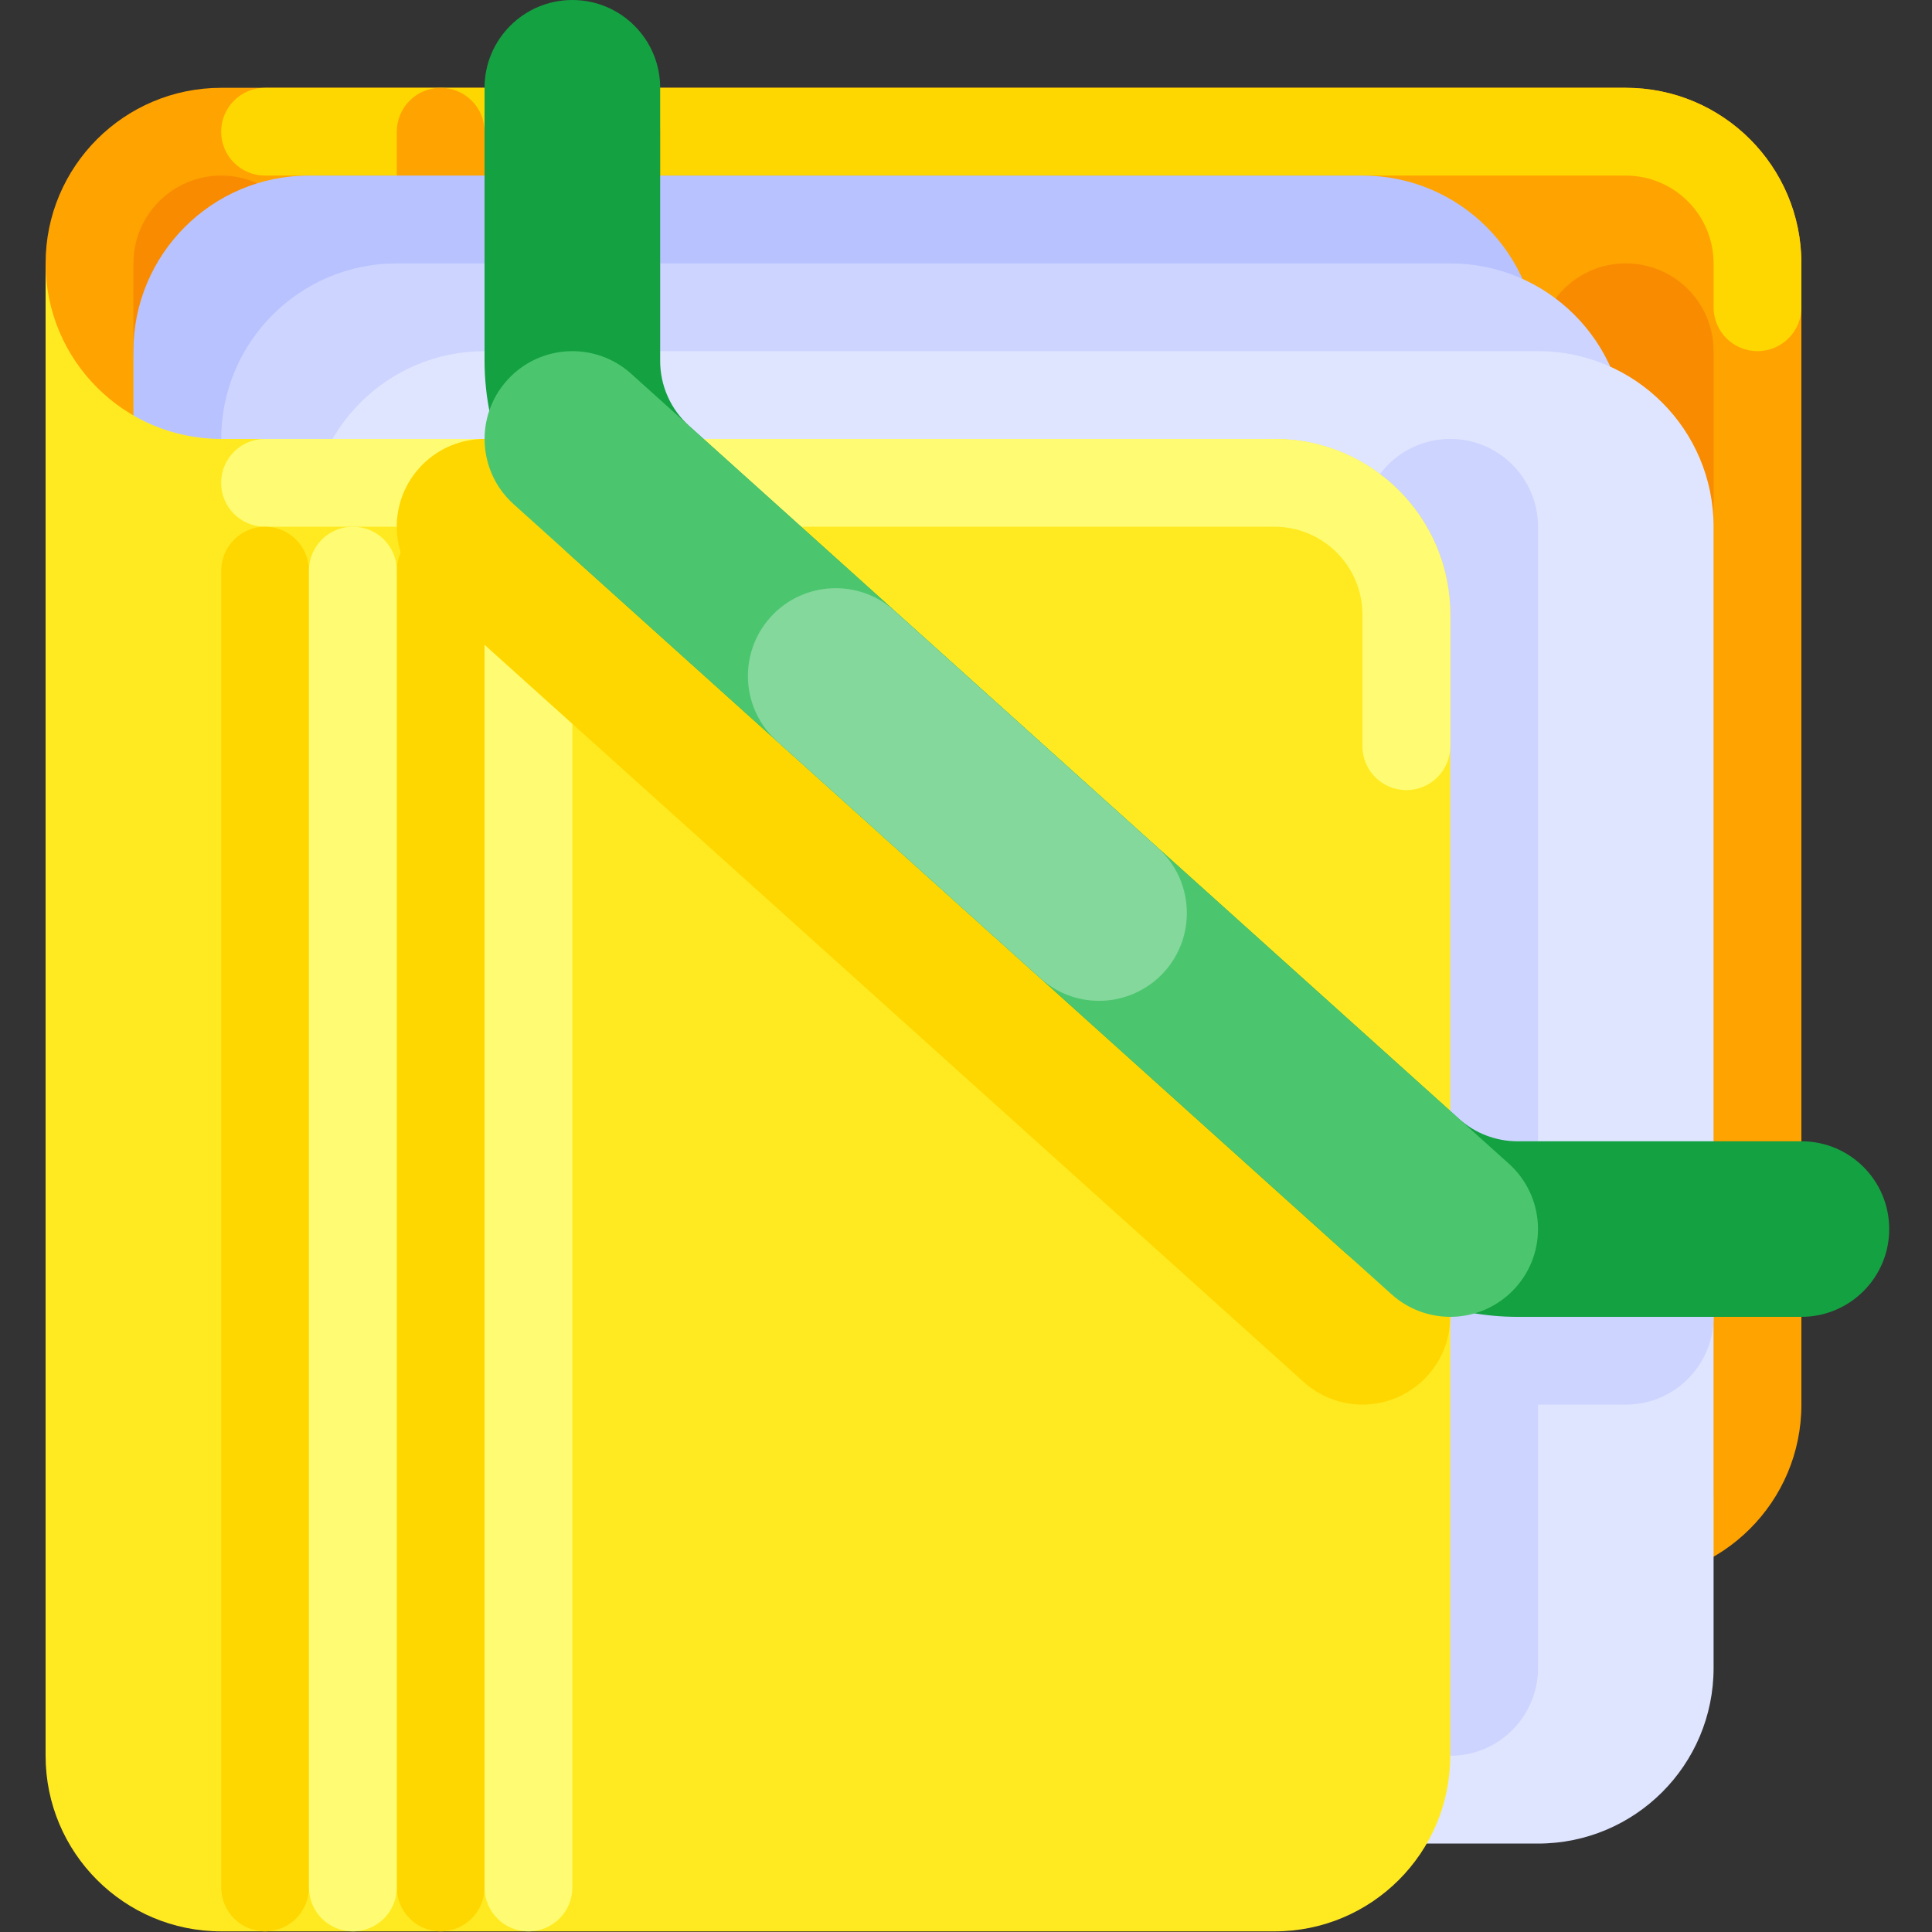 <svg width="40" height="40" viewBox="0 0 40 40" fill="none" xmlns="http://www.w3.org/2000/svg">
<rect x="0" y="0" width="40" height="40" fill="#333333" stroke="none"/>
<g clip-path="url(#clip0_2577_5499)">
<path d="M4.58 1.818H33.661C35.669 1.818 37.296 3.445 37.296 5.453V29.081C37.296 31.089 35.669 32.716 33.661 32.716H4.58C2.572 32.716 0.944 31.089 0.944 29.081V5.453C0.944 3.445 2.572 1.818 4.58 1.818Z" fill="#FFA300"/>
<path d="M33.661 1.818H5.488C4.986 1.817 4.579 2.224 4.579 2.725C4.578 3.227 4.984 3.635 5.486 3.635C5.487 3.635 5.488 3.635 5.488 3.635H33.661C34.664 3.636 35.477 4.449 35.478 5.453V6.361C35.478 6.864 35.885 7.27 36.387 7.27C36.889 7.27 37.296 6.864 37.296 6.361V5.453C37.296 3.445 35.669 1.818 33.661 1.818Z" fill="#FFD700"/>
<path d="M4.58 3.635C5.583 3.635 6.397 4.449 6.397 5.453V7.27C6.397 8.274 5.583 9.088 4.58 9.088C3.576 9.088 2.762 8.274 2.762 7.27V5.453C2.762 4.449 3.576 3.635 4.58 3.635Z" fill="#F98B00"/>
<path d="M33.661 5.453C34.664 5.453 35.478 6.266 35.478 7.27V30.899C35.478 31.902 34.664 32.716 33.661 32.716C32.657 32.716 31.843 31.902 31.843 30.899V7.27C31.843 6.267 32.657 5.453 33.661 5.453Z" fill="#F98B00"/>
<path d="M9.123 1.818C9.625 1.818 10.032 2.224 10.032 2.726V8.179C10.032 8.681 9.625 9.088 9.123 9.088C8.622 9.088 8.215 8.681 8.215 8.179V2.726C8.215 2.224 8.622 1.818 9.123 1.818Z" fill="#FFA300"/>
<path d="M12.759 1.818C13.261 1.818 13.668 2.224 13.668 2.726V8.179C13.668 8.681 13.261 9.088 12.759 9.088C12.257 9.088 11.85 8.681 11.85 8.179V2.726C11.85 2.224 12.257 1.818 12.759 1.818Z" fill="#FFA300"/>
<path d="M6.397 3.635H28.208C30.216 3.635 31.843 5.263 31.843 7.27V30.899C31.843 32.906 30.216 34.534 28.208 34.534H6.397C4.389 34.534 2.762 32.906 2.762 30.899V7.27C2.762 5.263 4.389 3.635 6.397 3.635Z" fill="#B8C2FF"/>
<path d="M8.215 5.453H30.026C32.033 5.453 33.661 7.08 33.661 9.088V32.716C33.661 34.724 32.033 36.351 30.026 36.351H8.215C6.207 36.351 4.58 34.724 4.58 32.716V9.088C4.58 7.08 6.207 5.453 8.215 5.453Z" fill="#CCD4FF"/>
<path d="M10.032 7.27H31.843C33.851 7.27 35.478 8.898 35.478 10.905V34.534C35.478 36.542 33.851 38.169 31.843 38.169H10.032C8.025 38.169 6.397 36.542 6.397 34.534V10.905C6.397 8.898 8.025 7.27 10.032 7.27Z" fill="#DFE5FF"/>
<path d="M30.026 9.088C31.029 9.088 31.843 9.902 31.843 10.905V34.534C31.843 35.538 31.029 36.351 30.026 36.351C29.022 36.351 28.208 35.538 28.208 34.534V10.905C28.208 9.902 29.022 9.088 30.026 9.088Z" fill="#CCD4FF"/>
<path d="M30.026 25.446H33.661C34.665 25.446 35.478 26.26 35.478 27.264C35.478 28.267 34.665 29.081 33.661 29.081H30.026C29.022 29.081 28.208 28.267 28.208 27.264C28.208 26.26 29.022 25.446 30.026 25.446Z" fill="#CCD4FF"/>
<path d="M26.39 9.088H4.58C2.572 9.088 0.944 7.46 0.944 5.453V36.351C0.944 38.359 2.572 39.987 4.58 39.987H26.39C28.398 39.987 30.026 38.359 30.026 36.351V12.723C30.026 10.715 28.398 9.088 26.39 9.088Z" fill="#FFEA21"/>
<path d="M26.39 9.088H5.488C4.986 9.087 4.579 9.494 4.579 9.996C4.578 10.498 4.984 10.905 5.486 10.905C5.487 10.905 5.488 10.905 5.488 10.905H26.39C27.394 10.907 28.207 11.72 28.208 12.723V15.45C28.208 15.951 28.615 16.358 29.117 16.358C29.619 16.358 30.026 15.951 30.026 15.45V12.723C30.026 10.716 28.398 9.088 26.39 9.088Z" fill="#FFFC74"/>
<path d="M5.488 10.905C5.99 10.905 6.397 11.312 6.397 11.814V39.078C6.397 39.58 5.99 39.987 5.488 39.987C4.986 39.987 4.58 39.58 4.58 39.078V11.814C4.58 11.312 4.986 10.905 5.488 10.905Z" fill="#FFD700"/>
<path d="M9.123 10.905C9.625 10.905 10.032 11.312 10.032 11.814V39.078C10.032 39.58 9.625 39.987 9.123 39.987C8.622 39.987 8.215 39.58 8.215 39.078V11.814C8.215 11.312 8.622 10.905 9.123 10.905Z" fill="#FFD700"/>
<path d="M7.306 10.905C7.808 10.905 8.215 11.312 8.215 11.814V39.078C8.215 39.58 7.808 39.987 7.306 39.987C6.804 39.987 6.397 39.58 6.397 39.078V11.814C6.397 11.312 6.804 10.905 7.306 10.905Z" fill="#FFFC74"/>
<path d="M10.941 10.905C11.443 10.905 11.85 11.312 11.85 11.814V39.078C11.85 39.58 11.443 39.987 10.941 39.987C10.439 39.987 10.032 39.58 10.032 39.078V11.814C10.032 11.312 10.439 10.905 10.941 10.905Z" fill="#FFFC74"/>
<path d="M28.208 29.081C27.759 29.081 27.326 28.915 26.992 28.614L8.816 12.256C8.07 11.585 8.009 10.436 8.68 9.69C9.351 8.943 10.5 8.882 11.246 9.553C11.247 9.554 11.248 9.554 11.248 9.555L29.424 25.913C30.17 26.585 30.23 27.734 29.559 28.48C29.214 28.863 28.723 29.081 28.208 29.081Z" fill="#FFD700"/>
<path d="M37.296 27.264H31.421C30.073 27.265 28.773 26.766 27.771 25.863L11.838 11.521C10.689 10.487 10.033 9.015 10.032 7.469V1.818C10.032 0.814 10.846 0 11.85 0C12.854 0 13.668 0.814 13.668 1.818V7.469C13.667 7.984 13.885 8.474 14.268 8.818L30.205 23.162C30.538 23.463 30.971 23.629 31.421 23.629H37.296C38.3 23.628 39.114 24.442 39.114 25.445C39.115 26.449 38.301 27.263 37.297 27.264C37.297 27.264 37.296 27.264 37.296 27.264Z" fill="#14A142"/>
<path d="M30.026 27.264C29.577 27.264 29.143 27.097 28.81 26.797L10.634 10.439C9.888 9.767 9.828 8.618 10.5 7.872C11.171 7.126 12.32 7.066 13.066 7.737L31.241 24.095C31.987 24.767 32.048 25.916 31.376 26.662C31.031 27.045 30.541 27.264 30.026 27.264Z" fill="#4CC66E"/>
<path d="M22.755 20.721C22.306 20.721 21.873 20.555 21.54 20.254L16.087 15.346C15.341 14.675 15.28 13.526 15.951 12.78C16.622 12.034 17.772 11.973 18.518 12.644C18.518 12.645 18.518 12.645 18.518 12.645L23.971 17.553C24.717 18.224 24.777 19.374 24.106 20.12C23.761 20.502 23.27 20.721 22.755 20.721Z" fill="#84D89C"/>
</g>
<defs>
<clipPath id="clip0_2577_5499">
<rect width="40" height="40" fill="white"/>
</clipPath>
</defs>
</svg>
